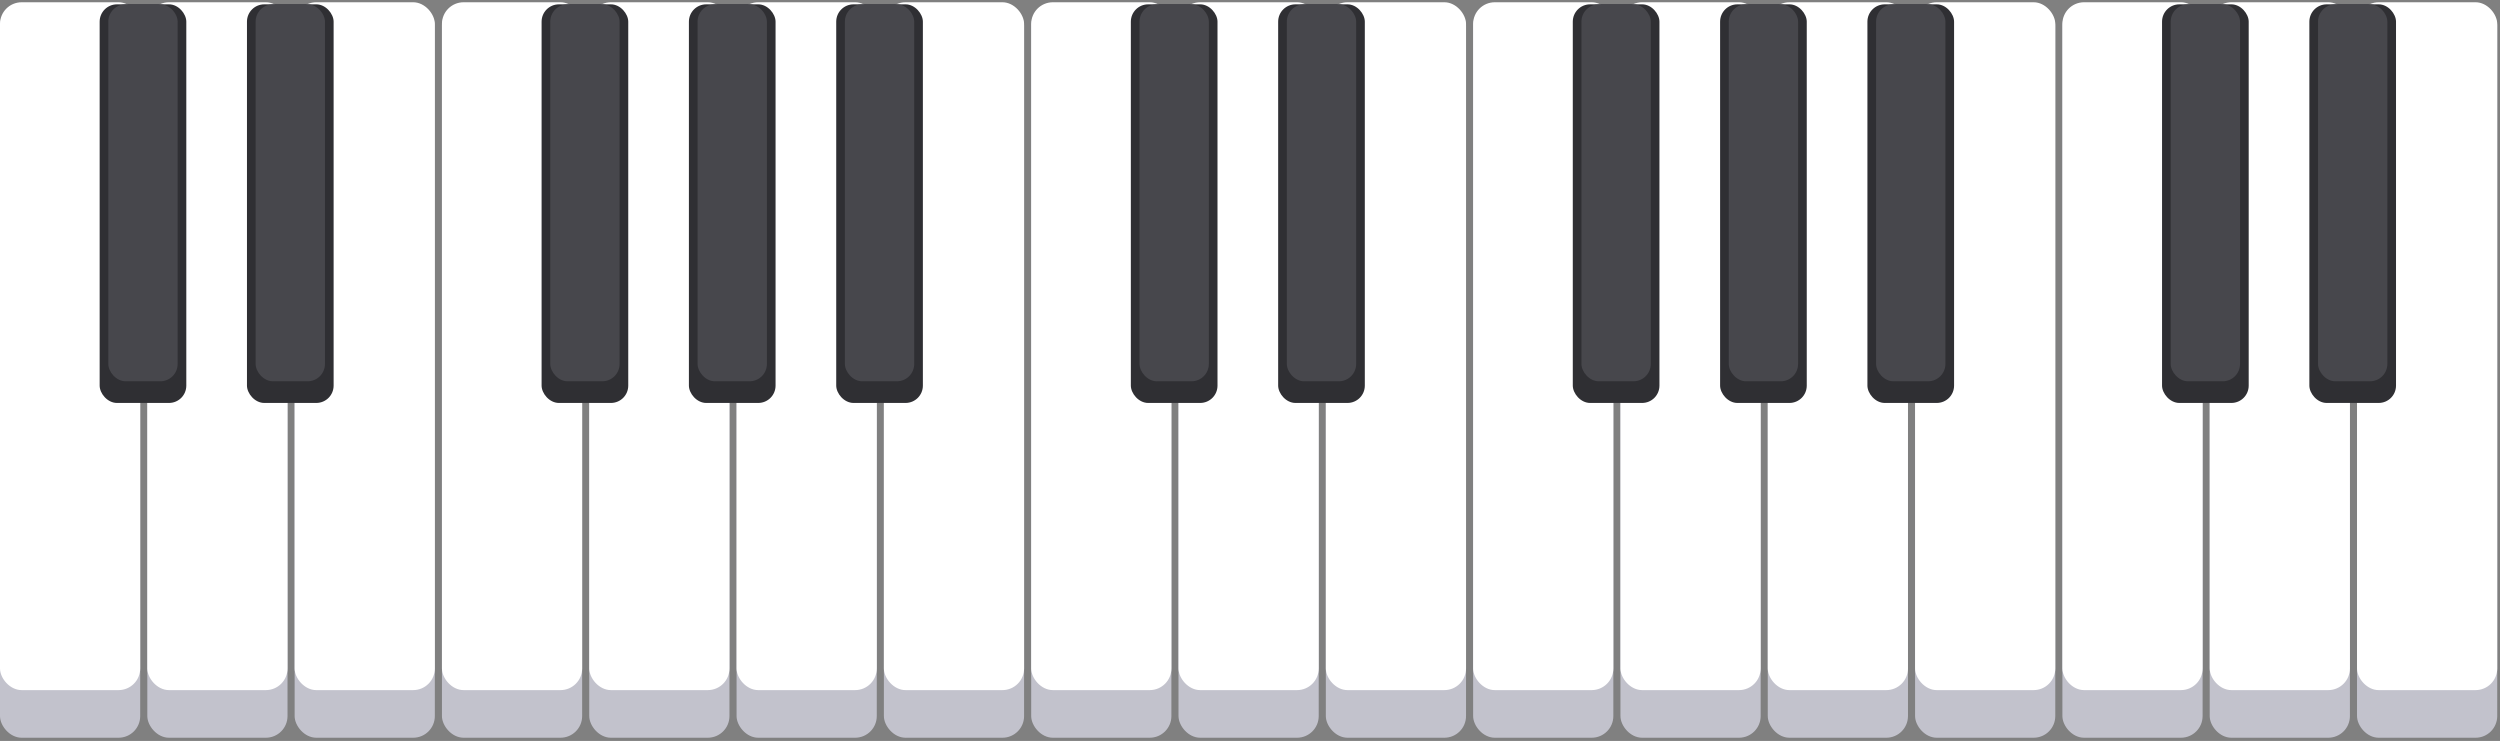 <?xml version="1.0" encoding="UTF-8" standalone="no"?>
<svg width="577px" height="171px" viewBox="0 0 577 171" version="1.1" xmlns="http://www.w3.org/2000/svg" xmlns:xlink="http://www.w3.org/1999/xlink">
    <rect x="0" y="0" width="577" height="171" fill="#808080" stroke="none"/>
    <!-- Generator: Sketch 39.1 (31720) - http://www.bohemiancoding.com/sketch -->
    <title>Group 4</title>
    <desc>Created with Sketch.</desc>
    <defs></defs>
    <g id="Page-1" stroke="none" stroke-width="1" fill="none" fill-rule="evenodd">
        <g id="FirstPage" transform="translate(-432, -293)">
            <g id="Group-4" transform="translate(432, 293)">
                <g id="Group" transform="translate(0, 0.414)" fill="#C2C2CC">
                    <rect id="Rectangle-13-Copy-6" x="0" y="0.555" width="32.36" height="169.299" rx="5"></rect>
                    <rect id="Rectangle-13-Copy-10" x="34" y="0.555" width="32.36" height="169.299" rx="5"></rect>
                    <rect id="Rectangle-13-Copy-9" x="68" y="0.555" width="32.36" height="169.299" rx="5"></rect>
                    <rect id="Rectangle-13-Copy-8" x="102" y="0.555" width="32.36" height="169.299" rx="5"></rect>
                    <rect id="Rectangle-13-Copy-7" x="136" y="0.555" width="32.36" height="169.299" rx="5"></rect>
                    <rect id="Rectangle-13-Copy-6" x="170" y="0.555" width="32.36" height="169.299" rx="5"></rect>
                    <rect id="Rectangle-13-Copy-10" x="204" y="0.555" width="32.36" height="169.299" rx="5"></rect>
                    <rect id="Rectangle-13-Copy-9" x="238" y="0.555" width="32.36" height="169.299" rx="5"></rect>
                    <rect id="Rectangle-13-Copy-8" x="272" y="0.555" width="32.36" height="169.299" rx="5"></rect>
                    <rect id="Rectangle-13-Copy-7" x="306" y="0.555" width="32.36" height="169.299" rx="5"></rect>
                    <rect id="Rectangle-13-Copy-6" x="340" y="0.555" width="32.36" height="169.299" rx="5"></rect>
                    <rect id="Rectangle-13-Copy-10" x="374" y="0.555" width="32.36" height="169.299" rx="5"></rect>
                    <rect id="Rectangle-13-Copy-9" x="408" y="0.555" width="32.36" height="169.299" rx="5"></rect>
                    <rect id="Rectangle-13-Copy-8" x="442" y="0.555" width="32.36" height="169.299" rx="5"></rect>
                    <rect id="Rectangle-13-Copy-7" x="476" y="0.555" width="32.36" height="169.299" rx="5"></rect>
                    <rect id="Rectangle-13-Copy-6" x="510" y="0.555" width="32.36" height="169.299" rx="5"></rect>
                    <rect id="Rectangle-13-Copy-6" x="544" y="0.555" width="32.36" height="169.299" rx="5"></rect>
                </g>
                <g id="Group" fill="#FFFFFF">
                    <rect id="Rectangle-13-Copy-6" x="0" y="0.521" width="32.36" height="158.756" rx="5"></rect>
                    <rect id="Rectangle-13-Copy-10" x="34" y="0.521" width="32.36" height="158.756" rx="5"></rect>
                    <rect id="Rectangle-13-Copy-9" x="68" y="0.521" width="32.36" height="158.756" rx="5"></rect>
                    <rect id="Rectangle-13-Copy-8" x="102" y="0.521" width="32.36" height="158.756" rx="5"></rect>
                    <rect id="Rectangle-13-Copy-7" x="136" y="0.521" width="32.36" height="158.756" rx="5"></rect>
                    <rect id="Rectangle-13-Copy-6" x="170" y="0.521" width="32.36" height="158.756" rx="5"></rect>
                    <rect id="Rectangle-13-Copy-10" x="204" y="0.521" width="32.36" height="158.756" rx="5"></rect>
                    <rect id="Rectangle-13-Copy-9" x="238" y="0.521" width="32.36" height="158.756" rx="5"></rect>
                    <rect id="Rectangle-13-Copy-8" x="272" y="0.521" width="32.36" height="158.756" rx="5"></rect>
                    <rect id="Rectangle-13-Copy-7" x="306" y="0.521" width="32.36" height="158.756" rx="5"></rect>
                    <rect id="Rectangle-13-Copy-6" x="340" y="0.521" width="32.36" height="158.756" rx="5"></rect>
                    <rect id="Rectangle-13-Copy-10" x="374" y="0.521" width="32.36" height="158.756" rx="5"></rect>
                    <rect id="Rectangle-13-Copy-9" x="408" y="0.521" width="32.36" height="158.756" rx="5"></rect>
                    <rect id="Rectangle-13-Copy-8" x="442" y="0.521" width="32.36" height="158.756" rx="5"></rect>
                    <rect id="Rectangle-13-Copy-7" x="476" y="0.521" width="32.36" height="158.756" rx="5"></rect>
                    <rect id="Rectangle-13-Copy-6" x="510" y="0.521" width="32.36" height="158.756" rx="5"></rect>
                    <rect id="Rectangle-13-Copy-6" x="544" y="0.521" width="32.36" height="158.756" rx="5"></rect>
                </g>
                <g id="Group-3" transform="translate(431, 1)">
                    <g id="Group-2" transform="translate(102, 0)">
                        <rect id="Rectangle" fill="#2F2F33" x="0" y="0" width="20" height="92" rx="4"></rect>
                        <rect id="Rectangle-2" fill="#47474C" x="2" y="0" width="16" height="87" rx="4"></rect>
                    </g>
                    <g id="Group-2" transform="translate(68, 0)">
                        <rect id="Rectangle" fill="#2F2F33" x="0" y="0" width="20" height="92" rx="4"></rect>
                        <rect id="Rectangle-2" fill="#47474C" x="2" y="0" width="16" height="87" rx="4"></rect>
                    </g>
                    <g id="Group-2">
                        <rect id="Rectangle" fill="#2F2F33" x="0" y="0" width="20" height="92" rx="4"></rect>
                        <rect id="Rectangle-2" fill="#47474C" x="2" y="0" width="16" height="87" rx="4"></rect>
                    </g>
                </g>
                <g id="Group-3" transform="translate(295, 1)">
                    <g id="Group-2" transform="translate(102, 0)">
                        <rect id="Rectangle" fill="#2F2F33" x="0" y="0" width="20" height="92" rx="4"></rect>
                        <rect id="Rectangle-2" fill="#47474C" x="2" y="0" width="16" height="87" rx="4"></rect>
                    </g>
                    <g id="Group-2" transform="translate(68, 0)">
                        <rect id="Rectangle" fill="#2F2F33" x="0" y="0" width="20" height="92" rx="4"></rect>
                        <rect id="Rectangle-2" fill="#47474C" x="2" y="0" width="16" height="87" rx="4"></rect>
                    </g>
                    <g id="Group-2">
                        <rect id="Rectangle" fill="#2F2F33" x="0" y="0" width="20" height="92" rx="4"></rect>
                        <rect id="Rectangle-2" fill="#47474C" x="2" y="0" width="16" height="87" rx="4"></rect>
                    </g>
                </g>
                <g id="Group-3" transform="translate(159, 1)">
                    <g id="Group-2" transform="translate(102, 0)">
                        <rect id="Rectangle" fill="#2F2F33" x="0" y="0" width="20" height="92" rx="4"></rect>
                        <rect id="Rectangle-2" fill="#47474C" x="2" y="0" width="16" height="87" rx="4"></rect>
                    </g>
                    <g id="Group-2" transform="translate(34, 0)">
                        <rect id="Rectangle" fill="#2F2F33" x="0" y="0" width="20" height="92" rx="4"></rect>
                        <rect id="Rectangle-2" fill="#47474C" x="2" y="0" width="16" height="87" rx="4"></rect>
                    </g>
                    <g id="Group-2">
                        <rect id="Rectangle" fill="#2F2F33" x="0" y="0" width="20" height="92" rx="4"></rect>
                        <rect id="Rectangle-2" fill="#47474C" x="2" y="0" width="16" height="87" rx="4"></rect>
                    </g>
                </g>
                <g id="Group-3" transform="translate(23, 1)">
                    <g id="Group-2" transform="translate(102, 0)">
                        <rect id="Rectangle" fill="#2F2F33" x="0" y="0" width="20" height="92" rx="4"></rect>
                        <rect id="Rectangle-2" fill="#47474C" x="2" y="0" width="16" height="87" rx="4"></rect>
                    </g>
                    <g id="Group-2" transform="translate(34, 0)">
                        <rect id="Rectangle" fill="#2F2F33" x="0" y="0" width="20" height="92" rx="4"></rect>
                        <rect id="Rectangle-2" fill="#47474C" x="2" y="0" width="16" height="87" rx="4"></rect>
                    </g>
                    <g id="Group-2">
                        <rect id="Rectangle" fill="#2F2F33" x="0" y="0" width="20" height="92" rx="4"></rect>
                        <rect id="Rectangle-2" fill="#47474C" x="2" y="0" width="16" height="87" rx="4"></rect>
                    </g>
                </g>
            </g>
        </g>
    </g>
</svg>
